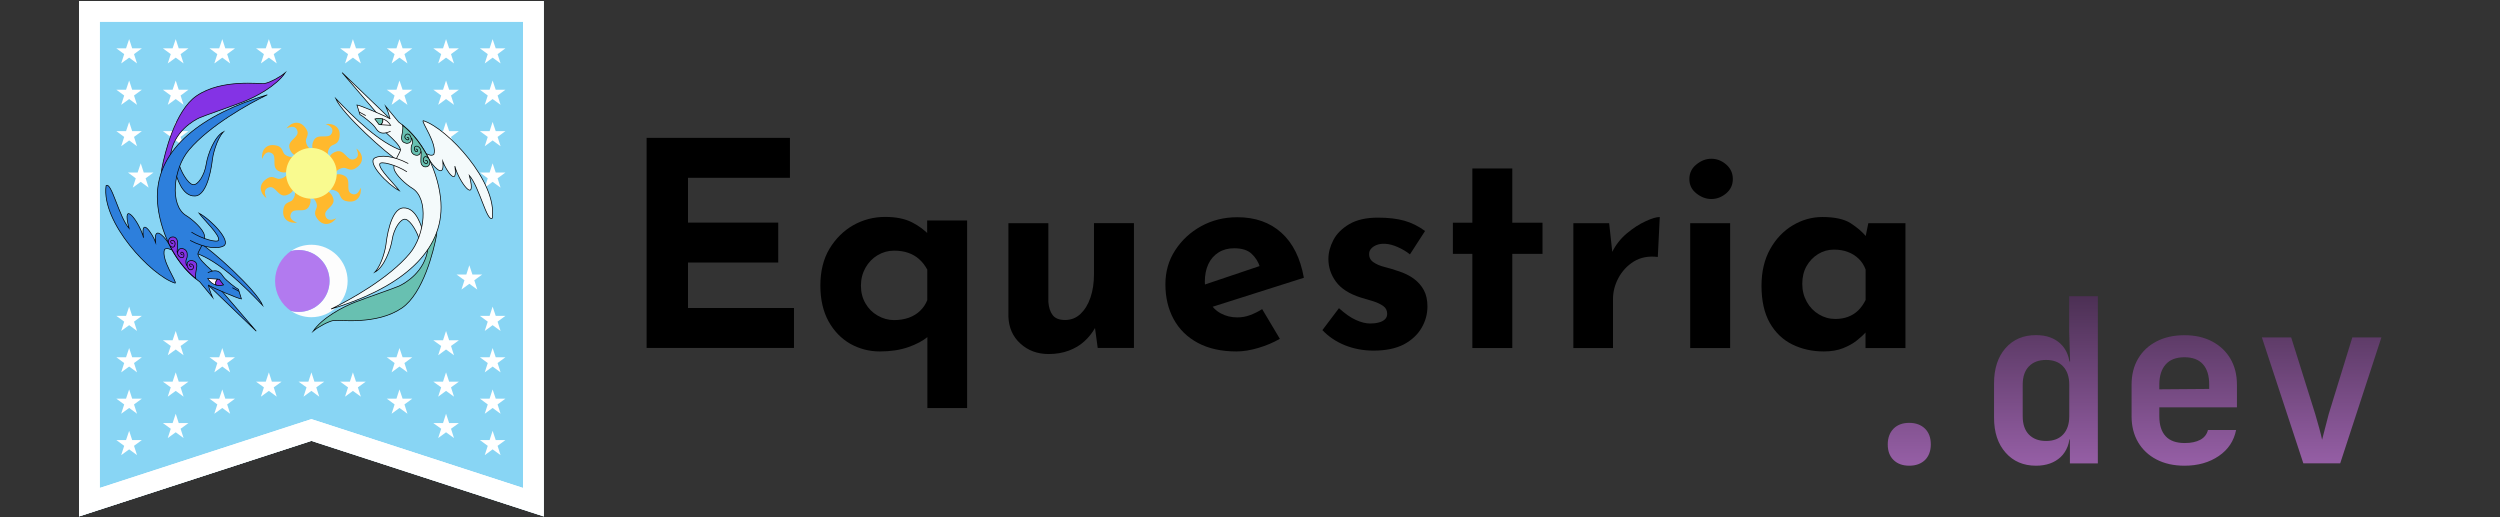 <?xml version="1.0" encoding="utf-8"?>
<!-- Generator: Adobe Illustrator 26.2.1, SVG Export Plug-In . SVG Version: 6.00 Build 0)  -->
<svg version="1.1"
	 id="svg241" xmlns:cc="http://creativecommons.org/ns#" xmlns:dc="http://purl.org/dc/elements/1.1/" xmlns:inkscape="http://www.inkscape.org/namespaces/inkscape" xmlns:rdf="http://www.w3.org/1999/02/22-rdf-syntax-ns#" xmlns:sodipodi="http://sodipodi.sourceforge.net/DTD/sodipodi-0.dtd" xmlns:svg="http://www.w3.org/2000/svg"
	 xmlns="http://www.w3.org/2000/svg" xmlns:xlink="http://www.w3.org/1999/xlink" x="0px" y="0px" viewBox="0 0 2415.7 500"
	 style="enable-background:new 0 0 2415.7 500;" xml:space="preserve">
<rect x="0" y="0" width="2415.7" height="500" fill="#333333" stroke="none"/>
<style type="text/css">
	.st0{display:none;}
	.st1{display:inline;fill:none;stroke:#000000;stroke-width:0.75;stroke-miterlimit:10;}
	.st2{display:inline;fill:#8433E5;stroke:#000000;stroke-width:0.75;stroke-miterlimit:10;}
	.st3{display:inline;fill:#2D7FDC;stroke:#000000;stroke-width:0.75;stroke-miterlimit:10;}
	.st4{display:inline;fill:#FFFAFF;stroke:#000000;stroke-width:0.75;stroke-miterlimit:10;}
	.st5{display:inline;fill:#68C0B1;stroke:#000000;stroke-width:0.75;stroke-miterlimit:10;}
	.st6{display:inline;fill:#F4FAFB;stroke:#000000;stroke-width:0.75;stroke-miterlimit:10;}
	.st7{fill:#88D5F4;}
	.st8{fill:#FFFFFF;}
	.st9{fill:#FDFDFD;}
	.st10{fill:#B27AEF;}
	.st11{fill:#FFB92D;}
	.st12{fill:#F9FA8F;}
	.st13{fill:none;stroke:#000000;stroke-width:0.685;stroke-miterlimit:10;}
	.st14{fill:#8433E5;stroke:#000000;stroke-width:0.685;stroke-miterlimit:10;}
	.st15{fill:#2D7FDC;stroke:#000000;stroke-width:0.685;stroke-miterlimit:10;}
	.st16{fill:#FFFAFF;stroke:#000000;stroke-width:0.685;stroke-miterlimit:10;}
	.st17{fill:#68C0B1;stroke:#000000;stroke-width:0.685;stroke-miterlimit:10;}
	.st18{fill:#F4FAFB;stroke:#000000;stroke-width:0.685;stroke-miterlimit:10;}
	.st19{fill:url(#SVGID_1_);}
</style>
<sodipodi:namedview  bordercolor="#666666" borderopacity="1" gridtolerance="10" guidetolerance="10" id="namedview243" inkscape:current-layer="svg241" inkscape:cx="-413.24164" inkscape:cy="369.67422" inkscape:pageopacity="0" inkscape:pageshadow="2" inkscape:window-height="986" inkscape:window-maximized="1" inkscape:window-width="1920" inkscape:window-x="-11" inkscape:window-y="-11" inkscape:zoom="0.2979798" objecttolerance="10" pagecolor="#ffffff" showgrid="false">
	</sodipodi:namedview>
<g id="Layer_1" transform="translate(0,-294)" class="st0">
</g>
<g id="Luna" transform="translate(0,-294)" class="st0">
	<path id="path118" inkscape:connector-curvature="0" class="st1" d="M300,395.5c-0.7-0.1-1.3-0.3-1.7-0.8s-0.5-1.2,0-1.7
		c1-0.9,2.8,0.4,3.4,1.2c0.7,0.8,0.7,1.9,0.3,2.9c-0.9,2.1-3.6,2.5-5,0.7c-1.2-1.6-1.9-4.2-1.2-6.1c0.6-1.8,3.3-2.7,5-2.5
		c1.3,0.1,3,0.9,3.9,1.9c1.9,2.2,1,6.2,0.4,8.7c-0.3,1.5-0.4,3-0.5,4.4s-0.1,2.9,0.1,4.3"/>
	<path id="path120" inkscape:connector-curvature="0" class="st1" d="M290.5,383.4c-0.8-0.2-2.2-0.9-2-1.9c0.2-0.9,1.2-1.3,2-0.9
		c0.5,0.3,1,0.9,1.3,1.4c0.4,0.8,0.5,3-0.3,3.7c-0.9,0.7-2.4,0.7-3.3,0.1c-1.8-1.2-3.5-3.6-2.7-5.9c0.4-1.1,1-2.3,2-3
		c1.5-1,4.1-0.4,5.6,0.6c1.6,1.1,2.5,2.8,2.5,4.7c0,1.1,0.1,2.3-0.1,3.4c-0.2,1.1-0.8,2-1.1,3.1c-0.3,1-0.2,2.2-0.2,3.3
		c0.1,0.9,0.3,2,1,2.6c0.2,0.2,0.4,0.3,0.6,0.5"/>
	<path id="path122" inkscape:connector-curvature="0" class="st1" d="M280.4,371.2c-0.8,0.3-1.5,0.2-2-0.5s-0.6-1.6,0-2.2
		c1.4-1.1,3.2-0.1,3.9,1.3c0.5,0.9,0.5,1.9,0.3,2.9c-0.2,0.9-0.6,1.9-1.5,2.4c-1,0.5-2-0.1-2.8-0.7c-1.1-0.8-2.1-1.9-2.4-3.3
		c-0.2-0.9-0.1-1.7,0-2.6c0-1.4,0.8-2.8,2-3.5c1.1-0.6,3-0.8,4.2-0.3c1.2,0.4,2.3,1.7,2.8,2.8c0.7,1.7,0.5,3.5,0.5,5.2
		c0,1.6,0,3.2-0.2,4.8c-0.1,1.3-0.5,2.7,0.3,3.9"/>
	<path id="path124" inkscape:connector-curvature="0" class="st2" d="M268.8,291.7c3-16.1,14-61.3,36.6-76.8
		c27.1-18.6,67.2-12.1,72.6-13.3c5.4-1.1,15.7-6.5,21.4-11.3c-9.5,14.1-31.6,25.7-44.6,30.8s-41.2,14.7-46.3,17
		s-27.7,14.4-30.5,40.1C275.1,303.9,267,300.3,268.8,291.7z"/>
	<path id="path126" inkscape:connector-curvature="0" class="st3" d="M375.4,436.5c-19.5-20.5-46.6-47.4-71.2-55.5
		c-24.6-8.2-8.9-18.6,3.7-11.3C320.6,377,368.3,419.8,375.4,436.5z"/>
	<polygon id="polygon128" class="st3" points="315.8,413 322,409.5 368.5,463.8 	"/>
	<path id="path130" inkscape:connector-curvature="0" class="st3" d="M209.7,309.9c-5.3,38.6,47.7,95.1,73,103.1
		c2.7-0.9-15.2-24.7-11.2-35.9c3.8-2.5,7.3,1.8,9.6,0.5c2.3-1.3-4.2-4.4-5.3-6.8s-16.1-22.5-13.8-1.4c-3.3-9-16-28-12.7-4.7
		c-4.3-17.2-23.8-42-15.3-9.8C223.1,342.2,215.4,305.2,209.7,309.9L209.7,309.9z"/>
	<path id="path132" inkscape:connector-curvature="0" class="st3" d="M333.9,252.7c-9.6,5.1-16.7,23.9-18.4,34.7
		c-1.7,10.8-8.8,22.4-14.1,21.3c-5.4-1.1-13.3-14.8-14.7-22.4s-6.2,2.8-4.2,8.3s7.1,26.8,21.2,26.3c14.1-0.6,18.1-35.3,18.4-38.4
		C322.3,279.3,326.1,261.2,333.9,252.7L333.9,252.7z"/>
	<path id="path134" inkscape:connector-curvature="0" class="st3" d="M380.3,213.7c-68.3,20.4-116.4,56.5-116.4,107.7
		c0,26.9,14.1,68.6,44.9,90l13.6,16.4c0,0-3-6.6-4.4-12.8c0,0,7.2-3.6,8.2-5.6c0.8-1.8-5.6-5.6-2.4-4.8c10.1,2.6-15-13-16.9-22.4
		c-0.4-2.1,8-13.2,6.9-20s-13.4-17.4-19.1-20.8c-18.1-10.8-13.7-50,2.8-69.5C319.2,246.3,360.2,223.3,380.3,213.7L380.3,213.7z"/>
	<path id="path136" inkscape:connector-curvature="0" class="st3" d="M298.6,367.7c16.7,8.8,29.8,9,35.4,5.9
		c8.7-4.8-13.2-28-26-34.7c5.8,7.7,21.7,22.6,20.8,28.3c-0.6,3.7-17.8-1.1-28.8-8.2"/>
	<path id="path138" inkscape:connector-curvature="0" class="st3" d="M317.7,414.9c4.9,3.1,32.8,14.8,35.3,14.8l-3.2-10.2
		c-2.3-1-13.1-9.4-15.8-13.1s-5.5-9.6-16.7-4.5"/>
	<line id="line140" class="st1" x1="343.6" y1="418.3" x2="350.6" y2="422.2"/>
	<path id="path142" inkscape:connector-curvature="0" class="st2" d="M333.9,414.8l-4.5-5.9l-1.9-0.1c-1.3,1.2-2.7,3.3-1.7,6.2
		C328.7,415.7,331.7,415.6,333.9,414.8z"/>
	<path id="path144" inkscape:connector-curvature="0" class="st4" d="M327.5,408.7l-10.3-0.7c2.3,3.8,5.4,5.9,8.6,6.9
		C324.8,412,326.3,409.9,327.5,408.7L327.5,408.7z"/>
	<path id="path146" inkscape:connector-curvature="0" class="st2" d="M304.4,404.2c0.1-1.5,0.2-3,0.5-4.4c0.6-2.5,1.6-6.5-0.4-8.7
		c-0.9-1-2.6-1.8-3.9-1.9c-1.7-0.2-4.4,0.8-5,2.5c-0.4,1-0.3,2.2,0,3.4l0.1,0.1l-0.1-0.1c0.3,1,0.7,2,1.3,2.7c1.4,1.8,4,1.5,5-0.7
		c0.4-0.9,0.4-2-0.3-2.9c-0.6-0.8-2.4-2.2-3.4-1.2c-0.5,0.5-0.4,1.2,0,1.7s1.1,0.7,1.7,0.8c-0.7-0.1-1.3-0.3-1.7-0.8s-0.5-1.2,0-1.7
		c1-0.9,2.8,0.4,3.4,1.2c0.7,0.8,0.7,1.9,0.3,2.9c-0.9,2.1-3.6,2.5-5,0.7c-0.6-0.7-1-1.7-1.3-2.7c-0.2-0.1-0.3-0.3-0.5-0.4
		c-0.7-0.7-0.9-1.7-1-2.6c-0.1-1-0.1-2.3,0.2-3.3c0.3-1.1,0.9-2,1.1-3.1c0.2-1.1,0.1-2.3,0.1-3.4c0-1.9-1-3.6-2.5-4.7
		c-1.4-1-4-1.6-5.6-0.6c-1,0.7-1.6,1.9-2,3c-0.2,0.4-0.2,0.9-0.2,1.4c0,0,0,0.1,0.1,0.1c0,0,0-0.1-0.1-0.1c0.1,1.8,1.5,3.6,2.9,4.5
		c0.9,0.6,2.4,0.6,3.3-0.1c0.8-0.7,0.6-2.9,0.3-3.7c-0.2-0.5-0.8-1.1-1.3-1.4c-0.8-0.4-1.8,0-2,0.9c-0.2,1,1.2,1.7,2,1.9
		c-0.8-0.2-2.2-0.9-2-1.9c0.2-0.9,1.2-1.3,2-0.9c0.5,0.3,1,0.9,1.3,1.4c0.4,0.8,0.5,3-0.3,3.7c-0.9,0.7-2.4,0.7-3.3,0.1
		c-1.5-0.9-2.8-2.7-2.9-4.5c-0.7-1.2-0.4-2.5-0.2-3.8c0.2-1.6,0.2-3.2,0.2-4.8c0-1.8,0.2-3.6-0.5-5.2c-0.5-1.1-1.6-2.4-2.8-2.8
		c-1.2-0.5-3.1-0.3-4.2,0.3c-1.2,0.7-2,2.1-2,3.5c0,0.7-0.1,1.5,0,2.2c0.4,0.9,0.9,1.8,1.3,2.7c0.3,0.4,0.7,0.7,1.1,1
		c0.8,0.6,1.9,1.2,2.8,0.7s1.3-1.5,1.5-2.4c0.3-1,0.2-2-0.3-2.9c-0.7-1.4-2.5-2.5-3.9-1.3c-0.7,0.6-0.5,1.6,0,2.2
		c0.5,0.8,1.2,0.8,2,0.5c-0.8,0.3-1.5,0.2-2-0.5s-0.6-1.6,0-2.2c1.4-1.1,3.2-0.1,3.9,1.3c0.5,0.9,0.5,1.9,0.3,2.9
		c-0.2,0.9-0.6,1.9-1.5,2.4c-1,0.5-2-0.1-2.8-0.7c-0.4-0.3-0.8-0.6-1.1-1c6.6,13.1,15.6,25.5,27.4,34.9
		C304.3,406.9,304.3,405.6,304.4,404.2L304.4,404.2z"/>
</g>
<g id="Celestia" transform="translate(0,-294)" class="st0">
	<path id="path149" inkscape:connector-curvature="0" class="st1" d="M507.8,258.5c0.7,0.1,1.3,0.3,1.7,0.8c0.4,0.5,0.5,1.2,0,1.7
		c-1,0.9-2.8-0.4-3.4-1.2c-0.7-0.8-0.7-1.9-0.3-2.9c0.9-2.1,3.6-2.5,5-0.7c1.2,1.6,1.9,4.2,1.2,6.1c-0.6,1.8-3.3,2.7-5,2.5
		c-1.3-0.1-3-0.9-3.9-1.9c-1.9-2.2-1-6.2-0.4-8.7c0.3-1.5,0.4-3,0.5-4.4s0.1-2.9-0.1-4.3"/>
	<path id="path151" inkscape:connector-curvature="0" class="st1" d="M517.3,270.6c0.8,0.2,2.2,0.9,2,1.9c-0.2,0.9-1.2,1.3-2,0.9
		c-0.5-0.3-1-0.9-1.3-1.4c-0.4-0.8-0.5-3,0.3-3.7c0.9-0.7,2.4-0.7,3.3-0.1c1.8,1.2,3.5,3.6,2.7,5.9c-0.4,1.1-1,2.3-2,3
		c-1.5,1-4.1,0.4-5.6-0.6c-1.6-1.1-2.5-2.8-2.5-4.7c0-1.1-0.1-2.3,0.1-3.4s0.8-2,1.1-3.1c0.3-1,0.2-2.2,0.2-3.3
		c-0.1-0.9-0.3-2-1-2.6c-0.2-0.2-0.4-0.3-0.6-0.5"/>
	<path id="path153" inkscape:connector-curvature="0" class="st1" d="M527.4,282.9c0.8-0.3,1.5-0.2,2,0.5s0.6,1.6,0,2.2
		c-1.4,1.1-3.2,0.1-3.9-1.3c-0.5-0.9-0.5-1.9-0.3-2.9c0.2-0.9,0.6-1.9,1.5-2.4c1-0.5,2,0.1,2.8,0.7c1.1,0.8,2.1,1.9,2.4,3.3
		c0.2,0.9,0.1,1.7,0,2.6c0,1.4-0.8,2.8-2,3.5c-1.1,0.6-3,0.8-4.2,0.3c-1.2-0.4-2.3-1.7-2.8-2.8c-0.7-1.7-0.5-3.5-0.5-5.2
		c0-1.6,0-3.2,0.2-4.8c0.1-1.3,0.5-2.7-0.3-3.9"/>
	<path id="path155" inkscape:connector-curvature="0" class="st5" d="M539,362.3c-3,16.1-14,61.3-36.6,76.8
		c-27.1,18.6-67.2,12.1-72.6,13.3c-5.4,1.1-15.7,6.5-21.4,11.3c9.5-14.1,31.6-25.7,44.6-30.8c13-5.1,41.2-14.7,46.3-17
		c5.1-2.3,27.7-14.4,30.5-40.1C532.7,350.2,540.8,353.8,539,362.3L539,362.3z"/>
	<path id="path157" inkscape:connector-curvature="0" class="st6" d="M432.4,217.5c19.5,20.5,46.6,47.4,71.2,55.5
		c24.6,8.2,8.9,18.6-3.7,11.3C487.2,277,439.5,234.3,432.4,217.5L432.4,217.5z"/>
	<polygon id="polygon159" class="st6" points="492,241 485.8,244.5 439.3,190.3 	"/>
	<path id="path161" inkscape:connector-curvature="0" class="st6" d="M598.1,344.2c5.3-38.6-47.7-95.1-73-103.2
		c-2.7,0.9,15.2,24.7,11.2,35.9c-3.8,2.5-7.3-1.8-9.6-0.5s4.2,4.4,5.3,6.8s16.1,22.5,13.8,1.4c3.3,9,16,28,12.7,4.7
		c4.3,17.2,23.8,42,15.3,9.8C584.7,311.9,592.4,348.8,598.1,344.2L598.1,344.2z"/>
	<path id="path163" inkscape:connector-curvature="0" class="st6" d="M473.9,401.3c9.6-5.1,16.7-23.9,18.4-34.7
		c1.7-10.8,8.8-22.4,14.1-21.3c5.4,1.1,13.3,14.8,14.7,22.4s6.2-2.8,4.2-8.3s-7.1-26.8-21.2-26.3c-14.1,0.6-18.1,35.3-18.4,38.4
		C485.5,374.8,481.7,392.9,473.9,401.3L473.9,401.3z"/>
	<path id="path165" inkscape:connector-curvature="0" class="st6" d="M427.5,440.3c68.3-20.4,116.4-56.5,116.4-107.7
		c0-26.9-14.1-68.6-44.9-90l-13.6-16.4c0,0,3,6.6,4.4,12.8c0,0-7.2,3.6-8.2,5.6c-0.8,1.8,5.6,5.6,2.4,4.8c-10.1-2.6,15,13,16.9,22.4
		c0.4,2.1-8,13.2-6.9,20s13.4,17.4,19.1,20.8c18.1,10.8,13.7,50-2.8,69.5C488.6,407.8,447.6,430.7,427.5,440.3L427.5,440.3z"/>
	<path id="path167" inkscape:connector-curvature="0" class="st6" d="M509.2,286.3c-16.7-8.8-29.8-9-35.4-5.9
		c-8.7,4.8,13.2,28,26,34.7c-5.8-7.7-21.7-22.6-20.8-28.3c0.6-3.7,17.8,1.1,28.8,8.2"/>
	<path id="path169" inkscape:connector-curvature="0" class="st6" d="M490.2,239.2c-4.9-3.1-32.8-14.8-35.3-14.8l3.2,10.2
		c2.3,1,13.1,9.4,15.8,13.1c2.7,3.7,5.5,9.6,16.7,4.5"/>
	<line id="line171" class="st1" x1="464.2" y1="235.7" x2="457.2" y2="231.8"/>
	<path id="path173" inkscape:connector-curvature="0" class="st5" d="M473.9,239.3l4.5,5.9l1.9,0.1c1.3-1.2,2.7-3.3,1.7-6.2
		C479.1,238.3,476.1,238.4,473.9,239.3z"/>
	<path id="path175" inkscape:connector-curvature="0" class="st4" d="M480.3,245.3l10.3,0.7c-2.3-3.8-5.4-5.9-8.6-6.9
		C483,242.1,481.5,244.2,480.3,245.3L480.3,245.3z"/>
	<path id="path177" inkscape:connector-curvature="0" class="st5" d="M503.4,249.8c-0.1,1.5-0.2,3-0.5,4.4c-0.6,2.5-1.6,6.5,0.4,8.7
		c0.9,1,2.6,1.8,3.9,1.9c1.7,0.2,4.4-0.8,5-2.5c0.4-1,0.3-2.2,0-3.4l-0.1-0.1l0.1,0.1c-0.3-1-0.7-2-1.3-2.7c-1.4-1.8-4-1.5-5,0.7
		c-0.4,0.9-0.4,2,0.3,2.9c0.6,0.8,2.4,2.2,3.4,1.2c0.5-0.5,0.4-1.2,0-1.7s-1.1-0.7-1.7-0.8c0.7,0.1,1.3,0.3,1.7,0.8
		c0.4,0.5,0.5,1.2,0,1.7c-1,0.9-2.8-0.4-3.4-1.2c-0.7-0.8-0.7-1.9-0.3-2.9c0.9-2.1,3.6-2.5,5-0.7c0.6,0.7,1,1.7,1.3,2.7
		c0.2,0.1,0.3,0.3,0.5,0.4c0.7,0.7,0.9,1.7,1,2.6c0.1,1,0.1,2.3-0.2,3.3c-0.3,1.1-0.9,2-1.1,3.1s-0.1,2.3-0.1,3.4
		c0,1.9,1,3.6,2.5,4.7c1.4,1,4,1.6,5.6,0.6c1-0.7,1.6-1.9,2-3c0.2-0.4,0.2-0.9,0.2-1.4c0,0,0-0.1-0.1-0.1c0,0,0,0.1,0.1,0.1
		c-0.1-1.8-1.5-3.6-2.9-4.5c-0.9-0.6-2.4-0.6-3.3,0.1c-0.8,0.7-0.6,2.9-0.3,3.7c0.2,0.5,0.8,1.1,1.3,1.4c0.8,0.4,1.8,0,2-0.9
		c0.2-1-1.2-1.7-2-1.9c0.8,0.2,2.2,0.9,2,1.9c-0.2,0.9-1.2,1.3-2,0.9c-0.5-0.3-1-0.9-1.3-1.4c-0.4-0.8-0.5-3,0.3-3.7
		c0.9-0.7,2.4-0.7,3.3-0.1c1.5,0.9,2.8,2.7,2.9,4.5c0.7,1.2,0.4,2.5,0.2,3.8c-0.2,1.6-0.2,3.2-0.2,4.8c0,1.8-0.2,3.6,0.5,5.2
		c0.5,1.1,1.6,2.4,2.8,2.8c1.2,0.5,3.1,0.3,4.2-0.3c1.2-0.7,2-2.1,2-3.5c0-0.7,0.1-1.5,0-2.2c-0.4-0.9-0.9-1.8-1.3-2.7
		c-0.3-0.4-0.7-0.7-1.1-1c-0.8-0.6-1.9-1.2-2.8-0.7c-0.9,0.5-1.3,1.5-1.5,2.4c-0.3,1-0.2,2,0.3,2.9c0.7,1.4,2.5,2.5,3.9,1.3
		c0.7-0.6,0.5-1.6,0-2.2c-0.5-0.8-1.2-0.8-2-0.5c0.8-0.3,1.5-0.2,2,0.5s0.6,1.6,0,2.2c-1.4,1.1-3.2,0.1-3.9-1.3
		c-0.5-0.9-0.5-1.9-0.3-2.9c0.2-0.9,0.6-1.9,1.5-2.4c1-0.5,2,0.1,2.8,0.7c0.4,0.3,0.8,0.6,1.1,1c-6.6-13.1-15.6-25.5-27.4-34.9
		C503.5,247.1,503.5,248.5,503.4,249.8L503.4,249.8z"/>
</g>
<polygon id="polygon5" class="st7" points="76.4,499 76.4,1 525.4,1 525.4,499 300.9,426 "/>
<path id="path10" inkscape:connector-curvature="0" class="st8" d="M505.4,21v450.5L307.1,407l-6.2-2l-6.2,2L96.4,471.5V21H505.4
	 M525.4,1h-449v498l224.5-73l224.5,73V1z"/>
<polygon id="polygon15" class="st8" points="137.1,46.7 129.5,52.3 132.4,61.3 124.8,55.7 117.1,61.3 120,52.3 112.4,46.7 
	121.8,46.7 124.8,37.8 127.7,46.7 "/>
<polygon id="polygon17" class="st8" points="182.1,46.7 174.5,52.3 177.4,61.3 169.8,55.7 162.1,61.3 165,52.3 157.4,46.7 
	166.8,46.7 169.8,37.8 172.7,46.7 "/>
<polygon id="polygon19" class="st8" points="137.1,86.7 129.5,92.3 132.4,101.3 124.8,95.7 117.1,101.3 120,92.3 112.4,86.7 
	121.8,86.7 124.8,77.8 127.7,86.7 "/>
<polygon id="polygon21" class="st8" points="182.1,86.7 174.5,92.3 177.4,101.3 169.8,95.7 162.1,101.3 165,92.3 157.4,86.7 
	166.8,86.7 169.8,77.8 172.7,86.7 "/>
<polygon id="polygon23" class="st8" points="137.1,126.7 129.5,132.3 132.4,141.3 124.8,135.7 117.1,141.3 120,132.3 112.4,126.7 
	121.8,126.7 124.8,117.8 127.7,126.7 "/>
<polygon id="polygon25" class="st8" points="182.1,126.7 174.5,132.3 177.4,141.3 169.8,135.7 162.1,141.3 165,132.3 157.4,126.7 
	166.8,126.7 169.8,117.8 172.7,126.7 "/>
<polygon id="polygon29" class="st8" points="227.1,46.7 219.5,52.3 222.4,61.3 214.8,55.7 207.1,61.3 210,52.3 202.4,46.7 
	211.8,46.7 214.8,37.8 217.7,46.7 "/>
<polygon id="polygon31" class="st8" points="272.1,46.7 264.5,52.3 267.4,61.3 259.8,55.7 252.1,61.3 255,52.3 247.4,46.7 
	256.8,46.7 259.8,37.8 262.7,46.7 "/>
<polygon id="polygon33" class="st8" points="137.1,305.2 129.5,310.8 132.4,319.8 124.8,314.2 117.1,319.8 120,310.8 112.4,305.2 
	121.8,305.2 124.8,296.3 127.7,305.2 "/>
<polygon id="polygon35" class="st8" points="182.1,328.8 174.5,334.3 177.4,343.3 169.8,337.7 162.1,343.3 165,334.3 157.4,328.8 
	166.8,328.8 169.8,319.8 172.7,328.8 "/>
<polygon id="polygon37" class="st8" points="137.1,345.2 129.5,350.8 132.4,359.8 124.8,354.2 117.1,359.8 120,350.8 112.4,345.2 
	121.8,345.2 124.8,336.3 127.7,345.2 "/>
<polygon id="polygon39" class="st8" points="182.1,368.8 174.5,374.3 177.4,383.3 169.8,377.7 162.1,383.3 165,374.3 157.4,368.8 
	166.8,368.8 169.8,359.8 172.7,368.8 "/>
<polygon id="polygon41" class="st8" points="137.1,385.2 129.5,390.8 132.4,399.8 124.8,394.2 117.1,399.8 120,390.8 112.4,385.2 
	121.8,385.2 124.8,376.3 127.7,385.2 "/>
<polygon id="polygon43" class="st8" points="227.1,345.2 219.5,350.8 222.4,359.8 214.8,354.2 207.1,359.8 210,350.8 202.4,345.2 
	211.8,345.2 214.8,336.3 217.7,345.2 "/>
<polygon id="polygon45" class="st8" points="227.1,385.2 219.5,390.8 222.4,399.8 214.8,394.2 207.1,399.8 210,390.8 202.4,385.2 
	211.8,385.2 214.8,376.3 217.7,385.2 "/>
<polygon id="polygon47" class="st8" points="182.1,408.8 174.5,414.3 177.4,423.3 169.8,417.7 162.1,423.3 165,414.3 157.4,408.8 
	166.8,408.8 169.8,399.8 172.7,408.8 "/>
<polygon id="polygon49" class="st8" points="137.1,425.2 129.5,430.8 132.4,439.8 124.8,434.2 117.1,439.8 120,430.8 112.4,425.2 
	121.8,425.2 124.8,416.3 127.7,425.2 "/>
<polygon id="polygon51" class="st8" points="272.1,368.8 264.5,374.3 267.4,383.3 259.8,377.7 252.1,383.3 255,374.3 247.4,368.8 
	256.8,368.8 259.8,359.8 262.7,368.8 "/>
<polygon id="polygon53" class="st8" points="463.7,46.7 471.3,52.3 468.4,61.3 476,55.7 483.7,61.3 480.8,52.3 488.4,46.7 479,46.7 
	476,37.8 473.1,46.7 "/>
<polygon id="polygon55" class="st8" points="418.7,46.7 426.3,52.3 423.4,61.3 431,55.7 438.7,61.3 435.8,52.3 443.4,46.7 434,46.7 
	431,37.8 428.1,46.7 "/>
<polygon id="polygon57" class="st8" points="463.7,86.7 471.3,92.3 468.4,101.3 476,95.7 483.7,101.3 480.8,92.3 488.4,86.7 
	479,86.7 476,77.8 473.1,86.7 "/>
<polygon id="polygon59" class="st8" points="418.7,86.7 426.3,92.3 423.4,101.3 431,95.7 438.7,101.3 435.8,92.3 443.4,86.7 
	434,86.7 431,77.8 428.1,86.7 "/>
<polygon id="polygon61" class="st8" points="463.7,126.7 471.3,132.3 468.4,141.3 476,135.7 483.7,141.3 480.8,132.3 488.4,126.7 
	479,126.7 476,117.8 473.1,126.7 "/>
<polygon id="polygon63" class="st8" points="418.7,126.7 426.3,132.3 423.4,141.3 431,135.7 438.7,141.3 435.8,132.3 443.4,126.7 
	434,126.7 431,117.8 428.1,126.7 "/>
<polygon id="polygon65" class="st8" points="463.7,166.7 471.3,172.3 468.4,181.3 476,175.7 483.7,181.3 480.8,172.3 488.4,166.7 
	479,166.7 476,157.8 473.1,166.7 "/>
<polygon id="polygon67" class="st8" points="373.7,46.7 381.3,52.3 378.4,61.3 386,55.7 393.7,61.3 390.8,52.3 398.4,46.7 389,46.7 
	386,37.8 383.1,46.7 "/>
<polygon id="polygon69" class="st8" points="328.7,46.7 336.3,52.3 333.4,61.3 341,55.7 348.7,61.3 345.8,52.3 353.4,46.7 344,46.7 
	341,37.8 338.1,46.7 "/>
<polygon id="polygon71" class="st8" points="463.7,305.2 471.3,310.8 468.4,319.8 476,314.2 483.7,319.8 480.8,310.8 488.4,305.2 
	479,305.2 476,296.3 473.1,305.2 "/>
<polygon id="polygon73" class="st8" points="418.7,328.8 426.3,334.3 423.4,343.3 431,337.7 438.7,343.3 435.8,334.3 443.4,328.8 
	434,328.8 431,319.8 428.1,328.8 "/>
<polygon id="polygon75" class="st8" points="463.7,345.2 471.3,350.8 468.4,359.8 476,354.2 483.7,359.8 480.8,350.8 488.4,345.2 
	479,345.2 476,336.3 473.1,345.2 "/>
<polygon id="polygon77" class="st8" points="418.7,368.8 426.3,374.3 423.4,383.3 431,377.7 438.7,383.3 435.8,374.3 443.4,368.8 
	434,368.8 431,359.8 428.1,368.8 "/>
<polygon id="polygon79" class="st8" points="463.7,385.2 471.3,390.8 468.4,399.8 476,394.2 483.7,399.8 480.8,390.8 488.4,385.2 
	479,385.2 476,376.3 473.1,385.2 "/>
<polygon id="polygon81" class="st8" points="373.7,345.2 381.3,350.8 378.4,359.8 386,354.2 393.7,359.8 390.8,350.8 398.4,345.2 
	389,345.2 386,336.3 383.1,345.2 "/>
<polygon id="polygon83" class="st8" points="373.7,385.2 381.3,390.8 378.4,399.8 386,394.2 393.7,399.8 390.8,390.8 398.4,385.2 
	389,385.2 386,376.3 383.1,385.2 "/>
<polygon id="polygon85" class="st8" points="418.7,408.8 426.3,414.3 423.4,423.3 431,417.7 438.7,423.3 435.8,414.3 443.4,408.8 
	434,408.8 431,399.8 428.1,408.8 "/>
<polygon id="polygon87" class="st8" points="463.7,425.2 471.3,430.8 468.4,439.8 476,434.2 483.7,439.8 480.8,430.8 488.4,425.2 
	479,425.2 476,416.3 473.1,425.2 "/>
<polygon id="polygon89" class="st8" points="328.7,368.8 336.3,374.3 333.4,383.3 341,377.7 348.7,383.3 345.8,374.3 353.4,368.8 
	344,368.8 341,359.8 338.1,368.8 "/>
<polygon id="polygon91" class="st8" points="288.5,368.8 296.2,374.3 293.3,383.3 300.9,377.7 308.5,383.3 305.6,374.3 313.3,368.8 
	303.8,368.8 300.9,359.8 298,368.8 "/>
<g id="Layer_5" transform="translate(-99,-105)">
	<path id="path94" inkscape:connector-curvature="0" class="st9" d="M399.9,341.5c-7.3,0-14,2.2-19.6,6c2.3-0.6,4.8-0.9,7.3-0.9
		c16.5,0,29.9,13.4,29.9,29.9s-13.4,29.9-29.9,29.9c-2.5,0-5-0.3-7.3-0.9c5.6,3.8,12.4,6,19.6,6c19.3,0,35-15.7,35-35
		S419.2,341.5,399.9,341.5z"/>
	<path id="path96" inkscape:connector-curvature="0" class="st10" d="M417.4,376.5c0-16.5-13.4-29.9-29.9-29.9c-2.5,0-5,0.3-7.3,0.9
		c-9.3,6.3-15.4,16.9-15.4,29s6.1,22.7,15.4,29c2.3,0.6,4.8,0.9,7.3,0.9C404,406.4,417.4,393,417.4,376.5z"/>
</g>
<g id="Layer_6" transform="translate(-99,-105)">
	<path id="path99" inkscape:connector-curvature="0" class="st11" d="M375.9,229.1c3.9-5.5,13.1-9.5,19.4,1.2
		c3,5.1-1.3,8.2-0.7,11.6c0.5,3,1.7,5.5,5.3,7.9c3.6,2.4-12.2,7.4-14,6.1c-1.1-0.7-5.2-1.4-7.1-7.5c-2.5-7.9,9.4-10.4,7.6-16.7
		C385.6,228.5,383,225.7,375.9,229.1L375.9,229.1z"/>
	<path id="path101" inkscape:connector-curvature="0" class="st11" d="M413.7,224.9c6.6-1.1,16,2.5,12.9,14.5
		c-1.5,5.7-6.7,4.9-8.7,7.7c-1.8,2.5-2.7,5.1-1.8,9.3c0.9,4.2-13.8-3.4-14.2-5.5c-0.2-1.3-2.7-4.6,0.3-10.3c3.9-7.3,14-0.7,17.2-6.5
		C420.9,231.2,421,227.5,413.7,224.9L413.7,224.9z"/>
	<path id="path103" inkscape:connector-curvature="0" class="st11" d="M443.3,248.5c5.5,3.9,9.5,13.1-1.2,19.4
		c-5.1,3-8.2-1.3-11.6-0.7c-3,0.5-5.5,1.7-7.9,5.3c-2.4,3.6-7.4-12.2-6.1-14c0.7-1.1,1.4-5.2,7.5-7.1c7.9-2.5,10.4,9.4,16.7,7.6
		C443.9,258.2,446.7,255.6,443.3,248.5L443.3,248.5z"/>
	<path id="path105" inkscape:connector-curvature="0" class="st11" d="M447.5,286.3c1.1,6.6-2.5,16-14.5,12.9
		c-5.7-1.5-4.9-6.7-7.7-8.7c-2.5-1.8-5.1-2.7-9.3-1.8c-4.2,0.9,3.4-13.8,5.5-14.2c1.3-0.2,4.6-2.7,10.3,0.3c7.3,3.9,0.7,14,6.5,17.2
		C441.2,293.5,444.9,293.6,447.5,286.3L447.5,286.3z"/>
	<path id="path107" inkscape:connector-curvature="0" class="st11" d="M423.9,315.9c-3.9,5.5-13.1,9.5-19.4-1.2
		c-3-5.1,1.3-8.2,0.7-11.6c-0.5-3-1.7-5.5-5.3-7.9c-3.6-2.4,12.2-7.4,14-6.1c1.1,0.7,5.2,1.4,7.1,7.5c2.5,7.9-9.4,10.4-7.6,16.7
		C414.2,316.5,416.8,319.3,423.9,315.9L423.9,315.9z"/>
	<path id="path109" inkscape:connector-curvature="0" class="st11" d="M386.1,320.1c-6.6,1.1-16-2.5-12.9-14.5
		c1.5-5.7,6.7-4.9,8.7-7.7c1.8-2.5,2.7-5.1,1.8-9.3c-0.9-4.2,13.8,3.4,14.2,5.5c0.2,1.3,2.7,4.6-0.3,10.3c-3.9,7.3-14,0.7-17.2,6.5
		C378.9,313.8,378.8,317.5,386.1,320.1L386.1,320.1z"/>
	<path id="path111" inkscape:connector-curvature="0" class="st11" d="M356.5,296.5c-5.5-3.9-9.5-13.1,1.2-19.4
		c5.1-3,8.2,1.3,11.6,0.7c3-0.5,5.5-1.7,7.9-5.3c2.4-3.6,7.4,12.2,6.1,14c-0.7,1.1-1.4,5.2-7.5,7.1c-7.9,2.5-10.4-9.4-16.7-7.6
		C355.9,286.8,353.1,289.4,356.5,296.5L356.5,296.5z"/>
	<path id="path113" inkscape:connector-curvature="0" class="st11" d="M352.3,258.7c-1.1-6.6,2.5-16,14.5-12.9
		c5.7,1.5,4.9,6.7,7.7,8.7c2.5,1.8,5.1,2.7,9.3,1.8c4.2-0.9-3.4,13.8-5.5,14.2c-1.3,0.2-4.6,2.7-10.3-0.3c-7.3-3.9-0.7-14-6.5-17.2
		C358.6,251.5,354.9,251.4,352.3,258.7L352.3,258.7z"/>
	<circle id="circle115" class="st12" cx="399.9" cy="272.5" r="24.5"/>
</g>
<g id="Ponies" transform="translate(-99,-105)">
	<path id="path180" inkscape:connector-curvature="0" class="st13" d="M283.9,362.7c-0.6-0.1-1.2-0.3-1.6-0.7
		c-0.4-0.5-0.5-1.1,0-1.6c0.9-0.9,2.5,0.4,3.1,1.1s0.6,1.8,0.3,2.6c-0.9,2-3.2,2.3-4.6,0.6c-1.1-1.4-1.7-3.8-1.1-5.6
		c0.6-1.6,3-2.5,4.5-2.3c1.2,0.1,2.8,0.9,3.6,1.8c1.8,2,0.9,5.7,0.4,8c-0.3,1.3-0.4,2.7-0.5,4.1c-0.1,1.3-0.1,2.6,0.1,3.9"/>
	<path id="path182" inkscape:connector-curvature="0" class="st13" d="M275.3,351.6c-0.7-0.2-2-0.8-1.8-1.7c0.1-0.8,1.1-1.2,1.8-0.8
		c0.4,0.2,0.9,0.8,1.1,1.3c0.3,0.8,0.5,2.8-0.3,3.4c-0.8,0.7-2.2,0.6-3,0.1c-1.7-1.1-3.2-3.3-2.5-5.4c0.4-1,0.9-2.1,1.8-2.7
		c1.4-0.9,3.8-0.4,5.1,0.5c1.4,1,2.3,2.5,2.3,4.3c0,1,0,2.1-0.1,3.1c-0.2,1-0.7,1.9-1,2.8c-0.3,0.9-0.2,2-0.1,3
		c0.1,0.8,0.3,1.8,0.9,2.4c0.2,0.2,0.3,0.3,0.5,0.5"/>
	<path id="path184" inkscape:connector-curvature="0" class="st13" d="M266,340.4c-0.7,0.3-1.4,0.2-1.9-0.5c-0.4-0.6-0.6-1.5,0-2
		c1.3-1,2.9-0.1,3.5,1.2c0.4,0.8,0.5,1.8,0.3,2.7c-0.2,0.8-0.5,1.8-1.4,2.2c-0.9,0.5-1.9-0.1-2.6-0.6c-1-0.7-1.9-1.8-2.2-3
		c-0.2-0.8-0.1-1.6,0-2.4c0-1.2,0.8-2.6,1.9-3.2c1-0.6,2.7-0.7,3.8-0.3c1.1,0.4,2.1,1.5,2.5,2.6c0.6,1.5,0.4,3.2,0.4,4.8
		c0,1.5,0,2.9-0.2,4.4c-0.1,1.2-0.4,2.5,0.3,3.6"/>
	<path id="path186" inkscape:connector-curvature="0" class="st14" d="M255.4,267.9c2.7-14.7,12.8-56,33.4-70.2
		c24.8-17,61.4-11.1,66.3-12.1s14.3-5.9,19.5-10.3c-8.7,12.9-28.8,23.5-40.7,28.1c-11.9,4.6-37.7,13.4-42.3,15.5
		s-25.3,13.2-27.9,36.6C261.3,279,253.8,275.7,255.4,267.9L255.4,267.9z"/>
	<path id="path188" inkscape:connector-curvature="0" class="st15" d="M352.9,400.2c-17.8-18.7-42.6-43.3-65-50.7
		c-22.5-7.5-8.1-17,3.4-10.3C302.8,345.8,346.4,384.8,352.9,400.2z"/>
	<polygon id="polygon190" class="st15" points="298.4,378.7 304.1,375.5 346.6,425 	"/>
	<path id="path192" inkscape:connector-curvature="0" class="st15" d="M201.5,284.4c-4.9,35.3,43.5,86.9,66.7,94.2
		c2.4-0.8-13.9-22.5-10.2-32.7c3.5-2.3,6.7,1.7,8.7,0.5c2.1-1.2-3.8-4-4.8-6.2s-14.7-20.6-12.6-1.2c-3-8.2-14.7-25.6-11.6-4.3
		c-4-15.7-21.8-38.4-14-9C213.7,314,206.7,280.2,201.5,284.4L201.5,284.4z"/>
	<path id="path194" inkscape:connector-curvature="0" class="st15" d="M315,232.3c-8.8,4.6-15.3,21.8-16.8,31.7
		c-1.5,9.9-8,20.5-12.9,19.4c-4.9-1-12.1-13.5-13.4-20.5c-1.3-6.9-5.7,2.6-3.9,7.5c1.8,5,6.5,24.5,19.4,24s16.5-32.3,16.8-35.1
		C304.4,256.5,307.8,240,315,232.3L315,232.3z"/>
	<path id="path196" inkscape:connector-curvature="0" class="st15" d="M357.3,196.6C294.9,215.3,250.9,248.2,251,295
		c0,24.5,12.9,62.6,41,82.3l12.4,15c0,0-2.8-6-4-11.7c0,0,6.6-3.2,7.4-5.1c0.8-1.6-5.1-5.1-2.2-4.4c9.3,2.4-13.7-11.9-15.4-20.5
		c-0.4-1.9,7.3-12,6.3-18.2s-12.3-15.9-17.5-19c-16.5-9.9-12.5-45.7,2.6-63.5C301.5,226.4,339,205.4,357.3,196.6L357.3,196.6z"/>
	<path id="path198" inkscape:connector-curvature="0" class="st15" d="M282.7,337.3c15.2,8,27.2,8.2,32.3,5.4
		c8-4.4-12-25.5-23.7-31.7c5.3,7.1,19.8,20.6,19,25.8c-0.5,3.4-16.3-1-26.3-7.5"/>
	<path id="path200" inkscape:connector-curvature="0" class="st15" d="M300.1,380.4c4.5,2.8,29.9,13.5,32.2,13.5l-2.9-9.3
		c-2.1-0.9-12-8.6-14.4-12c-2.5-3.4-5-8.8-15.2-4.1"/>
	<line id="line202" class="st13" x1="323.5" y1="383" x2="329.9" y2="386.5"/>
	<path id="path204" inkscape:connector-curvature="0" class="st14" d="M315,380.3l-4.1-5.4l-1.7-0.1c-1.2,1.1-2.5,3-1.5,5.6
		C310.2,381.1,312.9,381,315,380.3z"/>
	<path id="path206" inkscape:connector-curvature="0" class="st16" d="M309.1,374.7l-9.4-0.6c2.1,3.4,4.9,5.4,7.9,6.3
		C306.6,377.7,308,375.8,309.1,374.7L309.1,374.7z"/>
	<path id="path208" inkscape:connector-curvature="0" class="st14" d="M288,370.6c0.1-1.4,0.2-2.7,0.5-4.1c0.5-2.3,1.4-5.9-0.4-8
		c-0.8-0.9-2.4-1.6-3.6-1.8c-1.6-0.2-4,0.7-4.5,2.3c-0.3,0.9-0.3,2,0,3.1l0.1,0.1l-0.1-0.1c0.2,0.9,0.6,1.8,1.2,2.5
		c1.3,1.7,3.7,1.4,4.6-0.6c0.4-0.9,0.3-1.9-0.3-2.6s-2.2-2-3.1-1.1c-0.5,0.4-0.3,1.1,0,1.6c0.4,0.5,1,0.7,1.6,0.7
		c-0.6-0.1-1.2-0.3-1.6-0.7c-0.4-0.5-0.5-1.1,0-1.6c0.9-0.9,2.5,0.4,3.1,1.1s0.6,1.8,0.3,2.6c-0.9,2-3.2,2.3-4.6,0.6
		c-0.5-0.7-0.9-1.5-1.2-2.5c-0.2-0.1-0.3-0.2-0.4-0.4c-0.6-0.6-0.8-1.6-0.9-2.4c-0.1-0.9-0.1-2.1,0.1-3c0.3-1,0.9-1.8,1-2.8
		c0.2-1,0.1-2.1,0.1-3.1c0-1.8-0.9-3.3-2.3-4.3c-1.3-0.9-3.7-1.4-5.1-0.5c-0.9,0.6-1.5,1.7-1.8,2.7c-0.1,0.4-0.2,0.8-0.2,1.2
		c0,0,0,0.1,0.1,0.1c0,0,0-0.1-0.1-0.1c0.1,1.7,1.3,3.3,2.7,4.1c0.8,0.5,2.2,0.6,3-0.1c0.7-0.6,0.6-2.6,0.3-3.4
		c-0.2-0.5-0.7-1-1.1-1.3c-0.7-0.4-1.7,0-1.8,0.8c-0.2,0.9,1.1,1.6,1.8,1.7c-0.7-0.2-2-0.8-1.8-1.7c0.1-0.8,1.1-1.2,1.8-0.8
		c0.4,0.2,0.9,0.8,1.1,1.3c0.3,0.8,0.5,2.8-0.3,3.4c-0.8,0.7-2.2,0.6-3,0.1c-1.3-0.8-2.6-2.5-2.7-4.1c-0.6-1.1-0.3-2.3-0.2-3.5
		c0.1-1.4,0.2-2.9,0.2-4.4c0-1.6,0.2-3.3-0.4-4.8c-0.4-1-1.5-2.2-2.5-2.6c-1.1-0.4-2.8-0.3-3.8,0.3c-1.1,0.6-1.8,1.9-1.9,3.2
		c0,0.7-0.1,1.3,0,2c0.4,0.8,0.8,1.7,1.2,2.5c0.3,0.3,0.7,0.7,1,0.9c0.7,0.5,1.7,1.1,2.6,0.6c0.8-0.4,1.1-1.4,1.4-2.2
		c0.2-0.9,0.2-1.8-0.3-2.7c-0.6-1.2-2.3-2.2-3.5-1.2c-0.6,0.5-0.5,1.4,0,2c0.5,0.7,1.1,0.7,1.9,0.5c-0.7,0.3-1.4,0.2-1.9-0.5
		c-0.4-0.6-0.6-1.5,0-2c1.3-1,2.9-0.1,3.5,1.2c0.4,0.8,0.5,1.8,0.3,2.7c-0.2,0.8-0.5,1.8-1.4,2.2c-0.9,0.5-1.9-0.1-2.6-0.6
		c-0.4-0.3-0.7-0.6-1-0.9c6,12,14.3,23.3,25,31.9C287.9,373.1,287.9,371.9,288,370.6L288,370.6z"/>
	<path id="path210" inkscape:connector-curvature="0" class="st13" d="M492.3,237.5c0.6,0.1,1.2,0.3,1.6,0.7c0.4,0.5,0.5,1.1,0,1.6
		c-0.9,0.9-2.5-0.4-3.1-1.1s-0.6-1.8-0.3-2.6c0.9-2,3.2-2.3,4.6-0.6c1.1,1.4,1.7,3.9,1.1,5.6c-0.6,1.6-3,2.5-4.5,2.3
		c-1.2-0.1-2.8-0.9-3.6-1.8c-1.8-2-0.9-5.7-0.4-8c0.3-1.3,0.4-2.7,0.5-4.1c0.1-1.3,0.1-2.6-0.1-3.9"/>
	<path id="path212" inkscape:connector-curvature="0" class="st13" d="M500.9,248.6c0.7,0.2,2,0.8,1.8,1.7c-0.1,0.8-1.1,1.2-1.8,0.8
		c-0.4-0.2-0.9-0.8-1.1-1.3c-0.3-0.8-0.5-2.8,0.3-3.4c0.8-0.7,2.2-0.6,3-0.1c1.7,1.1,3.2,3.3,2.5,5.4c-0.4,1-0.9,2.1-1.8,2.7
		c-1.4,0.9-3.8,0.4-5.1-0.5c-1.4-1-2.3-2.5-2.3-4.3c0-1,0-2.1,0.1-3.1c0.2-1,0.8-1.9,1-2.8c0.3-0.9,0.2-2,0.1-3
		c-0.1-0.8-0.3-1.8-0.9-2.4c-0.2-0.2-0.3-0.3-0.5-0.5"/>
	<path id="path214" inkscape:connector-curvature="0" class="st13" d="M510.2,259.8c0.7-0.3,1.4-0.2,1.9,0.5c0.4,0.6,0.6,1.5,0,2
		c-1.3,1-2.9,0.1-3.5-1.2c-0.4-0.8-0.5-1.8-0.3-2.7c0.2-0.8,0.5-1.8,1.4-2.2c0.9-0.5,1.9,0.1,2.6,0.6c1,0.7,1.9,1.8,2.2,3
		c0.2,0.8,0.1,1.6,0,2.4c0,1.2-0.8,2.6-1.9,3.2c-1,0.6-2.7,0.7-3.8,0.3c-1.1-0.4-2.1-1.5-2.5-2.6c-0.6-1.5-0.4-3.2-0.4-4.8
		c0-1.5,0-2.9,0.2-4.4c0.1-1.2,0.4-2.5-0.3-3.6"/>
	<path id="path216" inkscape:connector-curvature="0" class="st17" d="M520.8,332.4c-2.7,14.7-12.8,56-33.4,70.2
		c-24.8,17-61.4,11.1-66.3,12.1c-4.9,1-14.3,5.9-19.5,10.3c8.7-12.9,28.8-23.5,40.7-28.1c11.9-4.6,37.7-13.4,42.3-15.5
		c4.6-2.1,25.3-13.2,27.9-36.6C514.9,321.3,522.4,324.6,520.8,332.4L520.8,332.4z"/>
	<path id="path218" inkscape:connector-curvature="0" class="st18" d="M423.3,200.1c17.8,18.7,42.6,43.3,65,50.7
		c22.5,7.5,8.1,17-3.4,10.3S429.8,215.4,423.3,200.1z"/>
	<polygon id="polygon220" class="st18" points="477.8,221.6 472.1,224.8 429.6,175.2 	"/>
	<path id="path222" inkscape:connector-curvature="0" class="st18" d="M574.7,315.8c4.9-35.3-43.5-86.9-66.7-94.2
		c-2.4,0.8,13.9,22.5,10.2,32.7c-3.5,2.3-6.7-1.7-8.7-0.5c-2.1,1.2,3.8,4,4.8,6.2s14.7,20.6,12.6,1.2c3,8.2,14.7,25.6,11.6,4.3
		c4,15.7,21.8,38.4,14,9C562.5,286.3,569.5,320,574.7,315.8z"/>
	<path id="path224" inkscape:connector-curvature="0" class="st18" d="M461.2,368c8.8-4.6,15.3-21.8,16.8-31.7
		c1.5-9.9,8-20.5,12.9-19.4c4.9,1,12.1,13.5,13.4,20.5c1.3,6.9,5.7-2.6,3.9-7.5c-1.8-5-6.5-24.5-19.4-24S472.3,338.2,472,341
		C471.8,343.7,468.4,360.3,461.2,368z"/>
	<path id="path226" inkscape:connector-curvature="0" class="st18" d="M418.9,403.6c62.4-18.7,106.4-51.6,106.3-98.4
		c0-24.5-12.9-62.6-41-82.3l-12.4-15c0,0,2.8,6,4,11.7c0,0-6.6,3.2-7.4,5.1c-0.8,1.6,5.1,5.1,2.2,4.4c-9.3-2.4,13.7,11.9,15.4,20.5
		c0.4,1.9-7.3,12-6.3,18.2s12.3,15.9,17.5,19c16.5,9.9,12.5,45.7-2.6,63.5C474.7,373.9,437.2,394.8,418.9,403.6L418.9,403.6z"/>
	<path id="path228" inkscape:connector-curvature="0" class="st18" d="M493.5,263c-15.2-8-27.2-8.2-32.3-5.4
		c-8,4.4,12,25.5,23.7,31.7c-5.3-7.1-19.8-20.6-19-25.8c0.5-3.4,16.3,1,26.3,7.5"/>
	<path id="path230" inkscape:connector-curvature="0" class="st18" d="M476.1,219.9c-4.5-2.8-29.9-13.5-32.2-13.5l2.9,9.3
		c2.1,0.9,12,8.6,14.4,12c2.5,3.4,5,8.8,15.2,4.1"/>
	<line id="line232" class="st13" x1="452.4" y1="216.7" x2="446" y2="213.2"/>
	<path id="path234" inkscape:connector-curvature="0" class="st17" d="M461.2,220l4.1,5.4l1.7,0.1c1.2-1.1,2.5-3,1.5-5.6
		C466,219.1,463.3,219.2,461.2,220L461.2,220z"/>
	<path id="path236" inkscape:connector-curvature="0" class="st16" d="M467.1,225.5l9.4,0.6c-2.1-3.4-4.9-5.4-7.9-6.3
		C469.6,222.5,468.2,224.4,467.1,225.5z"/>
	<path id="path238" inkscape:connector-curvature="0" class="st17" d="M488.2,229.6c-0.1,1.4-0.2,2.7-0.5,4.1
		c-0.5,2.3-1.4,5.9,0.4,8c0.8,0.9,2.4,1.6,3.6,1.8c1.6,0.2,4-0.7,4.5-2.3c0.3-0.9,0.3-2,0-3.1l-0.1-0.1l0.1,0.1
		c-0.2-0.9-0.6-1.8-1.2-2.5c-1.3-1.7-3.7-1.4-4.6,0.6c-0.4,0.9-0.3,1.9,0.3,2.6c0.6,0.7,2.2,2,3.1,1.1c0.5-0.4,0.3-1.1,0-1.6
		c-0.4-0.5-1-0.7-1.6-0.7c0.6,0.1,1.2,0.3,1.6,0.7c0.4,0.5,0.5,1.1,0,1.6c-0.9,0.9-2.5-0.4-3.1-1.1s-0.6-1.8-0.3-2.6
		c0.9-2,3.2-2.3,4.6-0.6c0.5,0.7,0.9,1.5,1.2,2.5c0.2,0.1,0.3,0.2,0.4,0.4c0.6,0.6,0.8,1.6,0.9,2.4c0.1,0.9,0.1,2.1-0.1,3
		c-0.3,1-0.9,1.8-1,2.8c-0.2,1-0.1,2.1-0.1,3.1c0,1.8,0.9,3.3,2.3,4.3c1.3,0.9,3.7,1.4,5.1,0.5c0.9-0.6,1.5-1.7,1.8-2.7
		c0.1-0.4,0.2-0.8,0.2-1.2c0,0,0-0.1-0.1-0.1c0,0,0,0.1,0.1,0.1c-0.1-1.7-1.3-3.3-2.7-4.1c-0.8-0.5-2.2-0.6-3,0.1
		c-0.7,0.6-0.6,2.6-0.3,3.4c0.2,0.5,0.7,1,1.1,1.3c0.7,0.4,1.7,0,1.8-0.8c0.2-0.9-1.1-1.6-1.8-1.7c0.7,0.2,2,0.8,1.8,1.7
		c-0.1,0.8-1.1,1.2-1.8,0.8c-0.4-0.2-0.9-0.8-1.1-1.3c-0.3-0.8-0.5-2.8,0.3-3.4c0.8-0.7,2.2-0.6,3-0.1c1.3,0.8,2.6,2.5,2.7,4.1
		c0.6,1.1,0.3,2.3,0.2,3.5c-0.1,1.4-0.2,2.9-0.2,4.4c0,1.6-0.2,3.3,0.4,4.8c0.4,1,1.5,2.2,2.5,2.6c1.1,0.4,2.8,0.3,3.8-0.3
		c1.1-0.6,1.8-1.9,1.9-3.2c0-0.7,0.1-1.3,0-2c-0.4-0.8-0.8-1.7-1.2-2.5c-0.3-0.3-0.7-0.7-1-0.9c-0.7-0.5-1.7-1.1-2.6-0.6
		c-0.8,0.4-1.1,1.4-1.4,2.2c-0.2,0.9-0.2,1.8,0.3,2.7c0.6,1.2,2.3,2.2,3.5,1.2c0.6-0.5,0.5-1.4,0-2c-0.5-0.7-1.1-0.7-1.9-0.5
		c0.7-0.3,1.4-0.2,1.9,0.5c0.4,0.6,0.6,1.5,0,2c-1.3,1-2.9,0.1-3.5-1.2c-0.4-0.8-0.5-1.8-0.3-2.7c0.2-0.8,0.5-1.8,1.4-2.2
		c0.9-0.5,1.9,0.1,2.6,0.6c0.4,0.3,0.7,0.6,1,0.9c-6-12-14.3-23.3-25-31.9C488.3,227.1,488.3,228.4,488.2,229.6L488.2,229.6z"/>
</g>
<path id="path256" inkscape:connector-curvature="0" class="st8" d="M505.4,21v450.5L307.1,407l-6.2-2l-6.2,2L96.4,471.5V21H505.4
	 M525.4,1h-449v498l224.5-73l224.5,73V1z"/>
<polygon id="polygon648" class="st8" points="378.4,101.3 386,95.7 393.7,101.3 390.8,92.3 398.4,86.7 389,86.7 386,77.8 
	383.1,86.7 373.7,86.7 381.3,92.3 "/>
<polygon id="polygon650" class="st8" points="465.9,265.3 456.5,265.3 453.5,256.3 450.6,265.3 441.2,265.3 448.8,270.8 
	445.9,279.8 453.5,274.2 461.2,279.8 458.3,270.8 "/>
<polygon id="polygon652" class="st8" points="128.3,181.3 131.2,172.3 123.6,166.7 133,166.7 136,157.8 138.9,166.7 148.3,166.7 
	140.7,172.3 143.6,181.3 136,175.7 "/>
<g>
	<path d="M624.8,133.2h138.5v38.6h-98.5v43.3H752v38.6h-87.2v43.9h102.4v38.6H624.8V133.2z"/>
	<path d="M850.2,339.6c-10.3,0-19.8-2.5-28.6-7.4c-8.7-5-15.7-12.2-21-21.7c-5.2-9.5-7.9-21-7.9-34.6c0-13.8,2.9-25.6,8.8-35.5
		c5.9-9.8,13.6-17.4,23-22.8c9.5-5.3,19.7-8,30.8-8c10.3,0,18.9,1.7,25.7,5.1c6.8,3.4,12.8,7.9,17.9,13.4l-3,8.3V213h38.6v181.3
		h-38.4v-81.4l0.6,12.4c-4.8,4-11.2,7.4-19.2,10.2C869.7,338.2,860.5,339.6,850.2,339.6z M864,309.3c5.1,0,9.9-0.8,14.2-2.3
		c4.3-1.6,8-3.8,11-6.8c3-2.9,5.3-6.3,6.8-10.2v-29.5c-2.2-4-4.8-7.4-7.9-10.1c-3-2.7-6.5-4.7-10.5-6.1c-4-1.4-8.5-2.1-13.7-2.1
		c-5.7,0-11,1.5-15.9,4.4c-4.9,2.9-8.8,7-11.7,12.1c-2.9,5.2-4.4,10.9-4.4,17.4c0,6.4,1.5,12.1,4.4,17.1c2.9,5,6.8,8.9,11.7,11.7
		C853,307.8,858.3,309.3,864,309.3z"/>
	<path d="M1013.3,342.1c-10.9,0-20-3.4-27.3-10.1c-7.4-6.7-11.2-15.4-11.6-26.1v-90.2h38.6v75.9c0.4,5.3,1.7,9.6,4.1,12.8
		c2.4,3.2,6.4,4.8,12.1,4.8c5.7,0,10.6-1.9,14.8-5.8c4.1-3.9,7.4-9.1,9.7-15.9c2.3-6.7,3.4-14.3,3.4-22.8v-49.1h38.6v120.6h-35
		l-3-22.1l0.6,2.5c-2.8,5-6.3,9.4-10.5,13.2c-4.2,3.9-9.2,6.8-15,9C1026.9,341,1020.4,342.1,1013.3,342.1z"/>
	<path d="M1194.8,339.6c-14.7,0-27.2-2.8-37.4-8.3c-10.2-5.5-18-13.1-23.3-22.9c-5.3-9.7-8-21-8-33.7c0-12.1,3.1-23.1,9.4-32.8
		c6.3-9.7,14.6-17.5,25.1-23.3s22.2-8.7,35-8.7c17.3,0,31.5,5,42.6,15c11.1,10,18.3,24.5,21.7,43.5l-93.8,29.8l-8.6-21l67.9-22.9
		l-8,3.6c-1.5-4.8-4.1-9-7.9-12.6c-3.8-3.6-9.4-5.4-17-5.4c-5.7,0-10.7,1.3-15,4c-4.3,2.7-7.6,6.4-9.9,11.3
		c-2.3,4.9-3.4,10.6-3.4,17.2c0,7.5,1.4,13.8,4.1,18.9c2.8,5.1,6.5,8.9,11.3,11.5c4.8,2.6,10.1,3.9,16,3.9c4.2,0,8.3-0.7,12.3-2.2
		c4-1.5,7.9-3.4,11.7-5.8l17.1,28.7c-6.4,3.7-13.4,6.6-20.8,8.8S1201.4,339.6,1194.8,339.6z"/>
	<path d="M1327.2,338.8c-9.9,0-19.2-1.8-27.7-5.2c-8.6-3.5-15.8-8.4-21.7-14.6l16-21.2c5.9,5.3,11.4,9.2,16.4,11.4
		c5.1,2.3,9.6,3.4,13.7,3.4c3.1,0,5.9-0.3,8.4-1c2.5-0.6,4.5-1.7,5.9-3c1.5-1.4,2.2-3.2,2.2-5.4c0-3.1-1.2-5.6-3.7-7.4
		c-2.5-1.8-5.7-3.4-9.5-4.6c-3.9-1.2-8-2.4-12.4-3.7c-11-3.5-19-8.6-23.9-15.3c-4.9-6.7-7.3-14-7.3-21.9c0-6.1,1.6-12.2,4.8-18.3
		c3.2-6.2,8.4-11.3,15.5-15.5c7.1-4.1,16.2-6.2,27.5-6.2c10.1,0,18.7,1,25.7,3c7,2,13.6,5.3,19.9,9.9l-14.6,22.6
		c-3.5-2.8-7.4-5.1-11.7-7c-4.3-1.9-8.3-3-12-3.2c-3.3-0.2-6.1,0.2-8.4,1.1c-2.3,0.9-4.1,2.1-5.4,3.6c-1.3,1.5-1.9,3-1.9,4.7
		c-0.2,3.5,1.1,6.3,4,8.3c2.8,2,6.5,3.6,10.9,4.7s8.7,2.4,13,3.9c5.9,1.8,10.9,4.3,15.2,7.4c4.2,3.1,7.5,6.9,9.8,11.2
		c2.3,4.3,3.4,9.5,3.4,15.6c0,7.4-1.9,14.3-5.7,20.8c-3.8,6.5-9.5,11.8-17.1,15.9C1348.7,336.8,1339,338.8,1327.2,338.8z"/>
	<path d="M1422.7,162.8h38.6v52.4h29.2v30.1h-29.2v91h-38.6v-91h-18.8v-30.1h18.8V162.8z"/>
	<path d="M1554.9,215.7l3.6,33.1l-0.8-5c3.5-7.2,8.3-13.3,14.3-18.3c6.1-5.1,12.1-9,18.1-11.7c6-2.8,10.5-4.1,13.7-4.1l-1.9,38.6
		c-9-1.1-16.7,0.4-23.2,4.4c-6.4,4-11.4,9.4-14.9,16c-3.5,6.6-5.2,13.4-5.2,20.4v47.2h-38.3V215.7H1554.9z"/>
	<path d="M1632.4,173c0-5.7,2.2-10.4,6.8-14.1c4.5-3.7,9.3-5.5,14.5-5.5c5.1,0,9.9,1.8,14.2,5.5c4.3,3.7,6.5,8.4,6.5,14.1
		c0,5.7-2.2,10.3-6.5,13.9c-4.3,3.6-9.1,5.4-14.2,5.4c-5.2,0-10-1.8-14.5-5.4C1634.6,183.3,1632.4,178.7,1632.4,173z M1633.2,215.7
		h38.6v120.6h-38.6V215.7z"/>
	<path d="M1762.3,339.6c-11.2,0-21.4-2.3-30.5-6.8c-9.1-4.5-16.3-11.4-21.7-20.8c-5.3-9.4-8-21.3-8-35.9c0-13.6,2.8-25.4,8.3-35.3
		c5.5-9.9,12.8-17.6,21.8-23c9-5.4,18.6-8.1,28.7-8.1c12,0,21,2,27.2,5.9c6.2,4,11.3,8.3,15.3,13.1l-1.7,4.7l3.6-17.7h35.9v120.6
		h-38.6v-26.2l3,8.3c-0.4,0-1.5,1.1-3.3,3.2c-1.8,2.1-4.6,4.6-8.1,7.4c-3.6,2.9-8,5.3-13.2,7.4S1769.5,339.6,1762.3,339.6z
		 M1773.4,308.2c4.6,0,8.7-0.7,12.4-2.1c3.7-1.4,6.9-3.4,9.7-6.1c2.8-2.7,5.1-6,7.2-10.1v-29.5c-1.5-4-3.7-7.5-6.6-10.3
		c-2.9-2.8-6.4-5.1-10.5-6.6c-4-1.6-8.6-2.3-13.5-2.3c-5.5,0-10.6,1.4-15.3,4.3c-4.7,2.9-8.4,6.8-11.2,11.7
		c-2.8,5-4.1,10.7-4.1,17.1c0,6.4,1.5,12.2,4.4,17.4c2.9,5.2,6.8,9.2,11.7,12.1C1762.4,306.7,1767.7,308.2,1773.4,308.2z"/>
</g>
<linearGradient id="SVGID_1_" gradientUnits="userSpaceOnUse" x1="2062.632" y1="449.991" x2="2062.632" y2="286.186">
	<stop  offset="0" style="stop-color:#965FA6"/>
	<stop  offset="1" style="stop-color:#4C3054"/>
</linearGradient>
<path class="st19" d="M1844.9,450c-6.3,0-11.4-1.8-15.2-5.5c-3.8-3.7-5.6-8.7-5.6-15.1c0-6.3,1.9-11.4,5.6-15.2
	c3.8-3.8,8.8-5.6,15.2-5.6c6.3,0,11.4,1.9,15.2,5.6c3.8,3.8,5.6,8.8,5.6,15.2c0,6.3-1.9,11.4-5.6,15.1
	C1856.3,448.1,1851.3,450,1844.9,450z M1967.3,450c-12.1,0-21.9-4.2-29.3-12.6c-7.5-8.4-11.2-19.7-11.2-33.9v-33
	c0-14.3,3.7-25.7,11.1-34.1c7.4-8.4,17.2-12.6,29.4-12.6c10,0,18,2.8,23.9,8.5c5.9,5.7,8.9,13.5,8.9,23.4l-6.2-6.4h6.4l-0.9-29
	v-34.1h27.7v161.6h-27v-23.2h-6.2l6.2-6.4c0,9.9-3,17.7-8.9,23.4C1985.3,447.1,1977.4,450,1967.3,450z M1977.1,426.1
	c7.1,0,12.6-2.1,16.5-6.3c3.9-4.2,5.9-10.1,5.9-17.6v-30.5c0-7.5-2-13.4-5.9-17.6c-3.9-4.2-9.4-6.3-16.5-6.3s-12.6,2.1-16.6,6.2
	c-4,4.1-6,10-6,17.7v30.5c0,7.7,2,13.6,6,17.7C1964.5,424,1970,426.1,1977.1,426.1z M2110.8,450c-10.3,0-19.3-2-27-6
	c-7.7-4-13.6-9.6-17.8-16.7c-4.2-7.2-6.3-15.5-6.3-25.1v-30.5c0-9.6,2.1-18,6.3-25.1c4.2-7.2,10.1-12.7,17.8-16.7c7.7-4,16.7-6,27-6
	c10.2,0,19.1,2,26.7,6c7.6,4,13.5,9.6,17.7,16.7c4.2,7.2,6.3,15.5,6.3,25.1v21.9h-75v8.6c0,8.6,2.1,15,6.2,19.4
	c4.1,4.4,10.3,6.5,18.4,6.5c6.2,0,11.2-1.1,15.1-3.2c3.8-2.1,6.3-5.3,7.3-9.4h27.2c-2.1,10.5-7.6,18.9-16.7,25.1
	C2134.8,446.9,2123.8,450,2110.8,450z M2134.7,378v-6.6c0-8.4-2-14.9-6-19.4c-4-4.5-10-6.8-17.9-6.8c-8,0-14,2.3-18.1,6.9
	c-4.1,4.6-6.2,11.1-6.2,19.5v4.6l50.2-0.4L2134.7,378z M2225.7,447.8L2185.6,326h28.3l23.2,73.9c1.3,4.4,2.6,9,3.9,13.7
	c1.3,4.7,2.2,8.5,2.8,11.3c0.7-2.8,1.7-6.6,2.9-11.3c1.2-4.7,2.4-9.2,3.5-13.5L2273,326h28.1l-39.8,121.7H2225.7z"/>
</svg>
